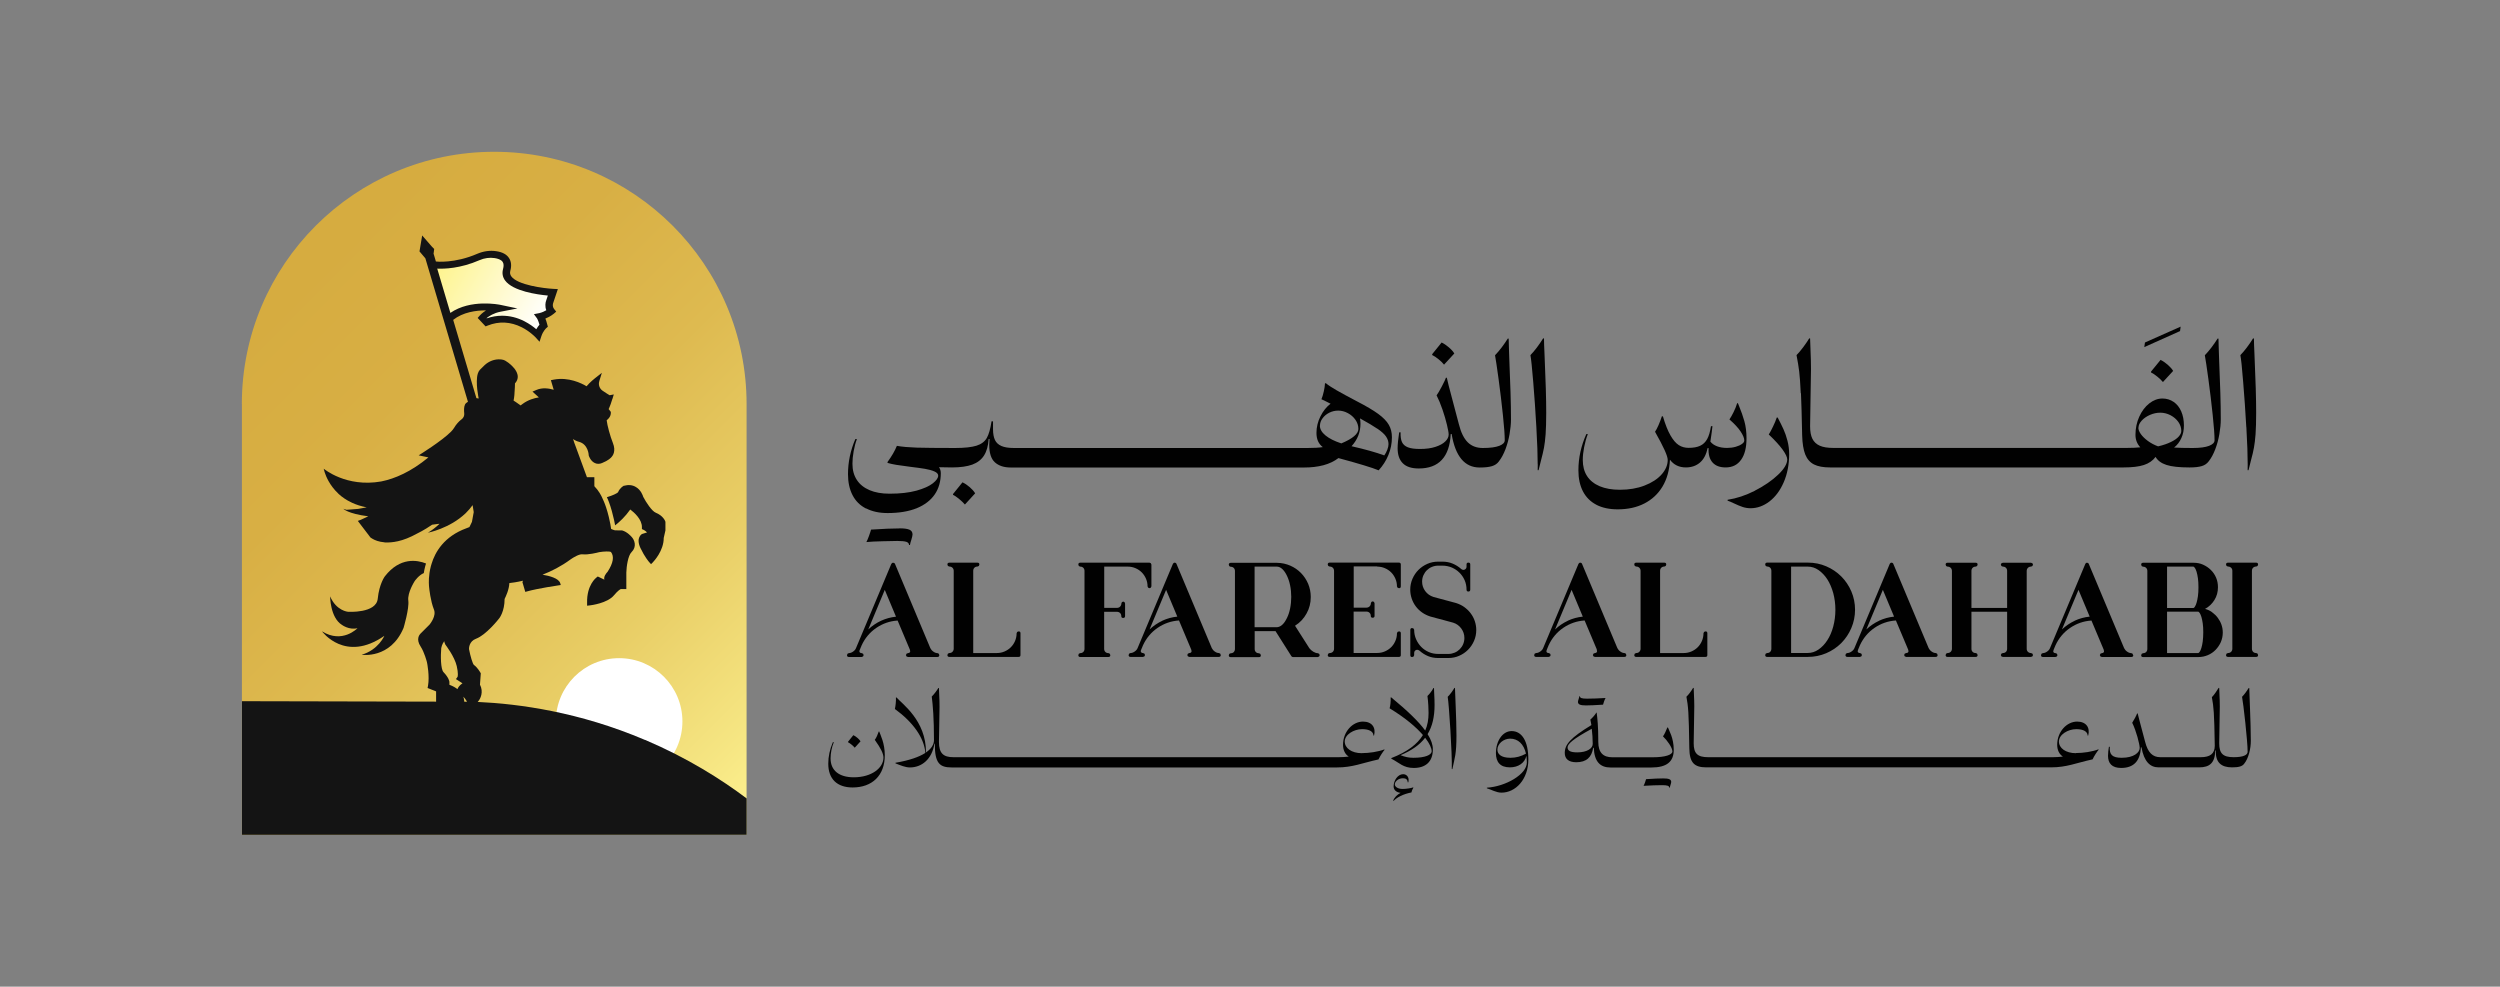 <?xml version="1.0" encoding="UTF-8"?>
<svg id="Layer_1" xmlns="http://www.w3.org/2000/svg" version="1.1" xmlns:xlink="http://www.w3.org/1999/xlink" viewBox="0 0 337 133">
  <rect x="0" y="0" width="337" height="133" fill="#808080" stroke="none"/>
  <!-- Generator: Adobe Illustrator 29.3.0, SVG Export Plug-In . SVG Version: 2.1.0 Build 146)  -->
  <defs>
    <style>
      .st0 {
        fill: #141414;
      }

      .st1 {
        fill: #fff;
      }

      .st2 {
        fill: url(#linear-gradient1);
      }

      .st3 {
        fill: none;
      }

      .st4 {
        clip-path: url(#clippath-1);
      }

      .st5 {
        fill: #010101;
      }

      .st6 {
        fill: url(#linear-gradient);
      }

      .st7 {
        clip-path: url(#clippath);
      }
    </style>
    <clipPath id="clippath">
      <path class="st3" d="M32.61,54.48v58.06h68.03v-58.06c0-18.79-15.23-34.02-34.02-34.02s-34.02,15.23-34.02,34.02"/>
    </clipPath>
    <linearGradient id="linear-gradient" x1="-140.4" y1="478.54" x2="-139.4" y2="478.54" gradientTransform="translate(-47366.84 13940.6) rotate(90) scale(99.12 -99.12)" gradientUnits="userSpaceOnUse">
      <stop offset="0" stop-color="#d6ac40"/>
      <stop offset=".03" stop-color="#d6ac40"/>
      <stop offset=".24" stop-color="#d8af44"/>
      <stop offset=".46" stop-color="#deba50"/>
      <stop offset=".68" stop-color="#e8cd65"/>
      <stop offset=".9" stop-color="#f6e683"/>
      <stop offset="1" stop-color="#fef492"/>
    </linearGradient>
    <clipPath id="clippath-1">
      <polygon class="st3" points="64.26 34.58 60.95 35.48 58.1 35.48 60.38 42.73 63.59 41.31 65.95 41.27 66.9 41.54 65.05 42.79 65.42 43.13 67.73 42.86 70.15 43.36 72.57 44.88 73.13 43.62 72.76 42.5 73.85 42.07 74.22 40.84 74.22 39.22 71.57 38.76 68.63 37.6 68.33 36.08 68.11 34.79 66.44 34.09 64.26 34.58"/>
    </clipPath>
    <linearGradient id="linear-gradient1" x1="-161.65" y1="493.97" x2="-160.65" y2="493.97" gradientTransform="translate(8572.95 -2736.05) rotate(-90) scale(17.22 -17.22)" gradientUnits="userSpaceOnUse">
      <stop offset="0" stop-color="#fff"/>
      <stop offset="1" stop-color="#fef385"/>
    </linearGradient>
  </defs>
  <g class="st7">
    <rect class="st6" x="10.02" y="9.89" width="113.21" height="113.21" transform="translate(-27.51 66.59) rotate(-45)"/>
  </g>
  <path class="st1" d="M91.99,97.25c0,4.71-3.82,8.53-8.53,8.53s-8.53-3.82-8.53-8.53,3.82-8.53,8.53-8.53,8.53,3.82,8.53,8.53"/>
  <g class="st4">
    <rect class="st2" x="57.49" y="29.81" width="17.35" height="19.34" transform="translate(-.88 77.46) rotate(-60.36)"/>
  </g>
  <g>
    <path class="st0" d="M89.68,70.28c-.03-.08-.3-.77-1.29-1.17-.52-.21-1.3-1.4-1.68-2.13-.06-.2-.32-.95-1.01-1.34-.45-.27-.99-.32-1.58-.16h-.04s-.04.03-.04.03c-.05.03-.49.28-.72.83-.1.16-.79.47-1.44.66h-.01s-.06.02-.06.02c.05.11.1.22.15.34.05.12.09.23.14.36.29.77.5,1.61.65,2.27l.04.17c.06.26.1.49.13.66.6-.47,1.36-1.17,2.04-2.14.53.4,1.59,1.33,1.57,2.39v.25s.22.1.22.1c0,0,.24.11.47.35l-.63.2h-.03s-.91.47-.22,1.92c.55,1.16,1.13,1.84,1.15,1.86l.27.3.28-.29c.06-.06,1.44-1.51,1.43-3.24l.23-1.02v-1.15l-.02-.06Z"/>
    <path class="st0" d="M43.42,85.12s3.1,4.27,8.39.59c0,0-.8,1.89-3.06,2.55,0,0,3.87.62,5.65-3.62,0,0,.78-2.6.64-3.68-.14-1.08.86-2.63.86-2.63,0,0,.53-.78,1.23-1.08.04-.28.1-.58.18-.89h0c.03-.12.06-.23.1-.35l.02-.05c-1.19-.48-3.51-.89-5.55,1.73,0,0-.76,1-.96,3.01-.19,2.01-4.01,1.77-4.01,1.77,0,0-1.58-.12-2.41-2.08,0,0,0,2.87,1.6,3.85,0,0,.96.72,2.09.44,0,0-2.04,2.14-4.77.43"/>
    <path class="st0" d="M86.96,99.75c-8.9-3.79-16.99-4.87-22.57-5.13l.06-.07c.32-.35.76-1.27.25-2.26l.11-1.53-.06-.1c-.04-.07-.4-.7-.87-1.03-.17-.16-.47-1.15-.66-2.14,0-.14.01-1.04.95-1.39,1.37-.51,3.07-2.67,3.14-2.77.03-.04.71-.93.71-2.59.15-.3.61-1.26.64-2.14.38-.04,1.03-.13,1.84-.32l-.04.11-.04.08.39,1.32.21-.06c1.44-.41,4.3-.83,4.32-.83l.25-.04-.07-.24c-.19-.67-1.47-1-2.39-1.15h0,0c1.21-.47,2.52-1.13,3.78-2.06.34-.25,1.18-.75,1.61-.69.74.1,2.04-.23,2.26-.29.66-.11,1.4-.12,1.57-.03.47.6.32,1.5-.45,2.68-.19.2-.56.66-.43,1.06h0s-.89-.43-.89-.43l-.18.14c-.05.04-1.31,1-1.26,3.39v.41s.42-.05.42-.05c.09-.01,2.31-.28,3.2-1.35.55-.66.85-.81.92-.84h.75v-2.24c.02-.82.23-2.28.7-2.74.74-.73.42-1.62.02-2.05-.09-.1-.62-.7-1.29-.88h-.05s-.91-.01-.91-.01c-.11-.03-.32-.09-.52-.19-.03-.22-.06-.42-.1-.62l-.04-.2c-.21-1.1-.49-1.98-.7-2.54-.05-.12-.09-.23-.13-.32-.11-.26-.18-.4-.18-.4-.15-.36-.49-1.04-1.11-1.68v-1.21h-1l-1.54-4.2h0c-.08-.21-.21-.55-.33-.95.22.16.49.3.81.38,1.21.32,1.3,1.73,1.3,1.79v.05s.02.05.02.05c.02.07.25.72.81.97.29.14.63.14.96,0,.88-.35,1.22-.72,1.31-.84.14-.15.6-.77.16-1.86-.37-.92-.76-2.37-.84-3.07.27-.2.56-.54.56-1v-.13l-.3-.38.06-.11c.12-.26.28-.69.45-1.26l.03-.04h-.01s.17-.56.17-.56l-.56.11c-.05-.01-.54-.34-.95-.61-.41-.28-.59-.79-.45-1.26v-.02s.35-1.13.35-1.13l-.93.73s-.67.52-1.13,1.08c-.68-.41-2.41-1.27-4.41-.9l-.4.08.38,1.29c-.61-.18-1.51-.33-2.32.02l-.54.23.86.78c-.61.09-1.43.32-2.18.87l-.28.21c-.45-.34-.95-.65-.95-.65.05-.2.08-.47.11-.75h0s0-.02,0-.02c.07-.73.08-1.56.08-1.56.32-.32.45-.78.33-1.21-.04-.16-.1-.29-.17-.42h0s0,0,0,0c-.18-.34-.4-.54-.4-.54,0,0-.11-.14-.31-.32h0s0,0,0,0c-.18-.17-.44-.37-.76-.56-.13-.08-.29-.12-.45-.15l-.17-.02c-.8-.07-1.59.24-2.17.78l-.08.08h0s0,0,0,0c-.16.16-.35.33-.55.54-.12.13-.21.3-.28.51h0c-.36,1.18.12,3.36.12,3.36l-.31-.05-3.13-10.55c1.32-1.04,3.07-1.28,4.4-1.28h.03c-.54.35-.82.67-.85.7l-.28.32,1.07,1.14.3-.12c1.51-.6,3.05-.52,4.56.23,1.15.58,1.86,1.36,1.87,1.36l.54.6.25-.76c.23-.69.65-1.07.65-1.07l.22-.19-.07-.28c-.09-.35-.18-.63-.26-.83.67-.26,1.1-.62,1.12-.64l.34-.29-.28-.35c-.3-.38-.13-.83-.12-.84l.62-1.85-.61-.03c-1.29-.07-4.81-.51-5.67-1.69-.16-.23-.2-.46-.13-.74.19-.68.13-1.26-.17-1.72-.32-.5-.9-.81-1.73-.93-.85-.13-1.73,0-2.55.35-3.07,1.33-5.55,1.05-5.58,1.04h0l-.29-.99h-.03s.09-.7.09-.7l-.29-.29-1.33-1.53-.36,2.15.79.93,5.74,19.34c-.18.1-.33.23-.4.38-.15.33-.14.81-.1,1.17.04.32-.1.63-.36.82l-.08.06h0s0,0,0,0c-.28.22-.63.58-.95,1.12l-.15.21-.23.26c-1.22,1.25-4.37,3.2-4.37,3.2l1.31.28c-2.33,1.92-4.48,2.86-6.36,3.24-4.74.84-7.75-1.72-7.75-1.72,0,0,.13.74.65,1.67h0c.3.54.73,1.14,1.33,1.7h0s0,.01,0,.01c.48.44,1.06.85,1.78,1.18h.01s.02.02.02.02c.58.27,1.23.48,1.99.63h.02s-1.16.21-1.16.21l-1.56.12c-.15-.04-.3-.08-.44-.14,0,0,.57.66,3.37,1.02l-.95.44c-.16.07-.33.13-.46.18l.89,1.17.42.55.38.5s.11.1.34.22h0s0,0,0,0c.3.17.81.38,1.53.44l.08.02h.1c.47.02,1.01-.02,1.64-.16h.01s0,0,0,0c.76-.17,1.63-.5,2.62-1.05,0,0,.9-.42,2-1.18h0s.82-.11.82-.11h.17c-.46.43-.97.85-1.56,1.19,0,0,2.94-.57,5.08-2.62l.03-.02.04-.05c.32-.31.61-.65.88-1.03l.15.93v.02s-.24,1.31-.24,1.31l-.34.7c-.13.05-.27.11-.41.16-3.01,1.1-4.22,3.22-4.69,4.79-.04.11-.07.23-.1.34h0c-.08.31-.14.6-.18.88-.16,1.07-.06,1.85-.05,1.96.01.14.19,1.85.65,2.99.35.85-.5,1.91-.59,2.02l-1.24,1.24c-.1.1-.64.71.04,1.73.49.75.83,2.02.85,2.12.03.12.37,1.87.14,3.16l-.06.3,1.15.46v1.38c-8.74-.02-17.39-.04-26.17-.06v18.01h68.03c-.01-1.63.01-3.26,0-4.9-3.4-2.57-7.98-5.46-13.68-7.89M58.97,36.21c.87.04,3.06,0,5.67-1.14.66-.29,1.37-.38,2.04-.28.38.06.87.19,1.08.52.15.22.16.55.05.96-.15.55-.06,1.08.27,1.53,1.05,1.45,4.35,1.91,5.77,2.04l-.22.65c-.11.28-.19.81.01,1.33-.23.14-.56.3-.95.39l-.72.14.43.58s.16.27.32.84c-.12.14-.28.35-.43.61-.36-.31-.91-.72-1.61-1.08-.98-.5-1.99-.74-3-.74-.69,0-1.38.12-2.06.35l-.03-.03c.35-.28.98-.69,1.88-.86l2.28-.44-2.27-.48c-.18-.04-4.03-.82-6.77,1.08l-1.77-5.96ZM59.49,87.33s.06-.45.39-.9c.02.14.07.28.14.43l.02.04.02.03s1.21,1.56,1.51,2.86c.23,1.02.13,1.39.11,1.45l-.22.3.88.57c-.43.27-.61.64-.63.68l-.02.03v.03s-.02.05-.02.05c-.27-.21-.62-.42-1.09-.59v-.4c-.01-.09-.1-.58-.8-1.31-.37-.39-.4-2.15-.3-3.27M62.53,94.18s-.02-.11-.07-.26c.14.13.31.35.43.56l.06.11c-.12,0-.24,0-.36,0l-.06-.41Z"/>
    <path class="st5" d="M114.32,99.98v.08c.28.13.71.5.9.73l.78-.86c-.17-.28-.61-.67-.97-.83l-.71.88Z"/>
    <path class="st5" d="M118.46,98.6c-.13.39-.35.9-.54,1.13.84,1.17,1.17,1.88,1.17,2.39,0,1.41-1.61,2.66-4,2.66-1.99,0-3.13-.93-3.13-2.55,0-.66.15-1.52.44-2.18h-.13c-.42.98-.62,1.95-.62,2.9,0,2.04,1.17,3.2,3.28,3.2,2.63,0,4.34-1.6,4.34-4.34,0-1.64-.59-2.73-.75-3.2h-.08Z"/>
    <path class="st5" d="M183.58,101.53c-1.41,0-2.31-.7-2.31-1.57,0-.93,1.21-1.67,2.35-1.67.97,0,1.52.34,1.52.86h.08c.28-1.06-.27-1.88-1.49-1.88-1.4,0-2.69,1.36-2.69,3.13,0,.7.27,1.27.77,1.59-.47.05-.95.08-1.35.08h-51.94c-1.33,0-1.95-.5-1.95-2.06,0-1.41.08-3.13.08-4.77,0-1.17-.08-1.84-.08-2.5h-.08c-.2.35-.57.84-.89,1.16.15,1.14.3,2.95.3,5.87,0,.59-.34,1.15-1.08,1.66.04-4.3-3.25-6.58-3.97-7.41h-.08c.03.45-.05,1.17-.14,1.55,2.46,1.79,3.95,3.89,4.11,5.92-.84.55-2.16,1.01-4.03,1.33v.08c.62.24,1.3.55,1.95.55,1.58,0,2.97-1.1,3.3-3.2h.06c-.03,2.66.67,3.2,2.26,3.2h0s0,0,0,0h51.94c2.11,0,3.33-.58,5.6-1.08.2-.43.62-1.08.81-1.28l-.02-.07c-.84.32-2.04.5-3.03.5"/>
    <path class="st5" d="M188.02,105.73c0-.34.42-.82,1.1-.82.39,0,.62.15.64.55h.08c.01-.08.04-.19.04-.33,0-.44-.3-.77-.74-.77-.7,0-1.28.83-1.28,1.64,0,.47.32.79.94.88-.47.24-.84.61-1.01,1.07h.08c.39-.43,1.22-.9,2.39-1.13.04-.2.14-.45.25-.61v-.08c-.25.11-.95.22-1.44.22-.66,0-1.05-.31-1.05-.62"/>
    <path class="st5" d="M193.31,92.74h-.08c-.17.35-.55.84-.81,1.08.11.78.15,1.82.15,2.29,0,.87-.14,1.66-.45,2.37-.88-1.21-2.37-2.65-4.58-4.47h-.08c.03.45-.04,1.14-.14,1.47,2.15,1.31,3.6,2.56,4.49,3.6-.76,1.26-2.13,2.28-4.26,3.11v.08c1.09.55,1.6,1.25,3.03,1.25,1.58,0,2.57-.83,2.57-2.5,0-.62-.22-1.29-.71-2.06.64-1.05.94-2.33.94-3.95,0-1.02-.08-1.69-.08-2.27M192.99,101.26c0,.5-.86.89-2.47.89-.67,0-1.13-.12-1.73-.35,1.48-.62,2.57-1.38,3.32-2.35.61.79.88,1.42.88,1.81"/>
    <path class="st5" d="M196.05,92.74c-.21.36-.59.9-.9,1.19.17.98.62,7.75.55,9.74h.08c.32-1.53.55-2,.55-4.53,0-2.34-.2-5.78-.2-6.41h-.08Z"/>
    <path class="st5" d="M203.76,98.55c-1.21,0-2.11,1.33-2.11,2.97,0,1.22.59,1.92,1.88,1.92,1.14,0,2-.59,2.22-1.53h.01c.04.27.06.57.06.88,0,1.59-2.87,3.24-5.39,3.39v.08c.56.16,1.26.59,1.97.59,1.88,0,3.62-1.76,3.62-4.47,0-2.5-.88-3.83-2.26-3.83M203.6,102.15c-1.33,0-1.75-.55-1.75-1.1,0-.78.81-1.48,1.72-1.48,1.06,0,1.84.73,2.13,2.02-.66.37-1.34.56-2.09.56"/>
    <path class="st5" d="M212.98,93.85h-.08c-.04.28-.19.57-.19.77,0,.36.36.47,1.08.47.39,0,1.36-.03,2.3-.1.04-.2.23-.72.34-.9-.7.06-2.17.09-2.49.09-.72,0-.97-.09-.97-.33"/>
    <path class="st5" d="M224.76,98.06c-.14.37-.41.98-.59,1.2.58.55,1.27,1.53,1.27,2.03,0,.44-.92.79-2.64.79h-5.47c-1.22,0-1.88-.63-1.88-2.06,0-2.19-.12-3.16-.22-3.96h-.04c-.22.36-.58.75-.81.94.04.19.09.45.14.74-2.82,1.72-3.59,2.61-3.59,3.76,0,.78.5,1.25,1.55,1.25,1.37,0,2.08-.67,2.28-1.95h.08c.08,1.88.86,2.66,2.27,2.66h5.47c2.11,0,3.04-.78,3.04-2.39s-.65-2.62-.78-3h-.06ZM212.62,101.42c-.97,0-1.31-.24-1.31-.67,0-.46.68-1.11,3.26-2.51.07.63.13,1.35.13,2.04,0,.62-.79,1.14-2.08,1.14"/>
    <path class="st5" d="M224.19,104.93c-.39,0-1.36.03-2.3.1-.04.2-.23.72-.34.9.7-.06,2.17-.09,2.49-.09.72,0,.97.09.97.33h.08c.04-.28.19-.57.19-.77,0-.36-.36-.47-1.08-.47"/>
    <path class="st5" d="M279.85,101.53c-1.41,0-2.31-.7-2.31-1.57,0-.93,1.21-1.67,2.35-1.67.97,0,1.52.34,1.52.86h.08c.28-1.06-.27-1.88-1.49-1.88-1.4,0-2.69,1.36-2.69,3.13,0,.7.27,1.27.77,1.59-.47.05-.96.08-1.35.08h-46.47c-1.44,0-1.95-.5-1.95-1.88,0-1.6.08-3.31.08-4.96,0-1.17-.08-1.88-.08-2.5h-.08c-.21.36-.59.9-.9,1.19.24,1.34.32,1.97.39,6.94.03,1.95.66,2.58,2.29,2.58h0s0,0,0,0h46.47c2.11,0,3.33-.58,5.6-1.08.2-.43.62-1.08.81-1.28l-.02-.07c-.84.32-2.04.5-3.03.5"/>
    <path class="st5" d="M303.13,92.74c-.22.36-.59.88-.9,1.19.17.87.75,5.95.75,7.41,0,.42-.55.73-1.88.73h0s0,0,0,0c-1.45,0-1.95-.5-1.95-1.88,0-1.6.08-3.31.08-4.96,0-1.17-.08-1.88-.08-2.5h-.08c-.22.35-.59.94-.91,1.25.24,1.35.32,1.97.39,6.54,0,1.11-.66,1.55-1.88,1.55h-5.47s0,0,0,0c-1.01,0-1.67-.61-2.04-2.08-.69-2.64-.88-3.26-1-3.81h-.08c-.05.19-.49,1.01-.66,1.25.55,1.09,1.01,2.92,1.01,3.39,0,.62-.78,1.33-2.42,1.33-1.3,0-1.68-.43-1.61-1.48h-.12c-.07.42-.12.85-.12,1.21,0,1.01.52,1.64,1.77,1.64,1.68,0,2.58-.93,2.66-2.78h.08c.34,1.92,1.17,2.7,2.29,2.7h5.47s.03,0,.03,0c1.38,0,2.13-.59,2.15-2.27h.08c-.06,1.64.77,2.27,2.17,2.27h0s.03,0,.03,0c.83,0,1.34-.11,1.61-.47.61-.73.91-2.08.91-3.09,0-2.45-.21-6.44-.21-7.14h-.08Z"/>
    <path class="st5" d="M121.26,71.23c-.38,0-.94.01-1.66.04-.73.03-1.46.07-2.18.12-.06.21-.15.5-.29.88-.14.38-.25.64-.34.8.53-.05,1.26-.09,2.19-.11.93-.03,1.59-.04,1.98-.04.57,0,.98.04,1.22.12.24.08.36.23.36.43h.12c.03-.18.09-.42.19-.71.1-.34.16-.58.16-.72,0-.3-.14-.52-.42-.64-.28-.12-.72-.18-1.31-.18"/>
    <path class="st5" d="M130.07,68.01l1.38-1.51c-.15-.26-.39-.53-.73-.83-.34-.29-.66-.51-.98-.65l-1.27,1.57v.12c.23.1.5.29.83.56.33.27.58.52.77.74"/>
    <path class="st5" d="M116.77,68.54c.79.41,1.75.62,2.89.62,1.53,0,2.84-.22,3.91-.65,1.07-.44,1.88-1.06,2.43-1.86.55-.8.82-1.76.82-2.86,0-.31-.08-.58-.24-.81.46.02,1.04.03,1.75.03h0s.01,0,.01,0c1.11,0,2.02-.13,2.72-.38.7-.26,1.22-.66,1.58-1.22.36-.56.57-1.3.63-2.23h.12c-.03.37-.04.63-.04.78,0,1.11.25,1.9.76,2.36.51.46,1.22.7,2.14.7h39.57c.94,0,1.8-.1,2.59-.31.78-.21,1.45-.53,2.01-.96,2.78.75,4.59,1.3,5.42,1.65.57-.62,1.01-1.31,1.32-2.07s.47-1.56.47-2.39c0-.64-.14-1.2-.42-1.68-.28-.49-.76-.98-1.43-1.47-.67-.49-1.64-1.06-2.9-1.71-1.16-.61-2.06-1.1-2.69-1.46-.63-.36-1.12-.68-1.46-.96h-.12c-.01.32-.07.69-.16,1.1-.09.41-.2.77-.32,1.06.19.08.51.23.95.46l.28.14c-.55.42-1,.98-1.36,1.7-.36.71-.54,1.46-.54,2.23,0,.43.07.81.21,1.12.14.31.35.58.64.8-.5.08-1.19.12-2.06.12h-39.57c-.72,0-1.28-.09-1.69-.27-.41-.18-.7-.45-.87-.81-.17-.37-.26-.85-.26-1.44v-1.07h-.2c-.15,1-.36,1.75-.64,2.24-.28.49-.75.84-1.39,1.04-.64.2-1.6.31-2.87.31-2.38,0-4.11-.02-5.19-.05-1.08-.04-1.97-.11-2.67-.24-.26.65-.68,1.38-1.26,2.18v.12c.35.1.74.19,1.17.26.43.07,1.05.15,1.86.26.86.1,1.54.2,2.03.28.5.09.92.2,1.26.35.34.15.51.34.51.57,0,.3-.24.65-.72,1.03-.48.38-1.22.71-2.21.99-.99.27-2.19.41-3.62.41-1.06,0-1.96-.16-2.71-.48-.75-.32-1.32-.78-1.71-1.38-.39-.6-.59-1.32-.59-2.17,0-.51.05-1.07.16-1.68.11-.61.25-1.16.44-1.65h-.21c-.32.74-.57,1.51-.74,2.32-.17.8-.25,1.61-.25,2.41,0,1.11.21,2.05.62,2.84.41.79,1.01,1.38,1.81,1.79M185.68,57.79c.54.37.93.72,1.15,1.04.22.32.34.66.34,1.04,0,.22-.05.47-.16.75-.1.28-.24.53-.41.77-1.11-.41-2.58-.82-4.41-1.24.8-.88,1.2-1.89,1.2-3.03,0-.25-.02-.49-.06-.72,1.02.56,1.81,1.03,2.35,1.4M177.93,57.39c0-.35.11-.68.34-.99.23-.32.53-.57.9-.76.38-.19.78-.29,1.22-.29s.88.11,1.3.34c.43.23.77.53,1.03.91.26.38.39.79.39,1.22,0,.66-.77,1.31-2.3,1.95-.91-.3-1.62-.65-2.13-1.07-.5-.41-.76-.85-.76-1.32"/>
    <path class="st5" d="M194.66,49.15l1.38-1.5c-.15-.26-.39-.53-.73-.82-.34-.29-.66-.51-.98-.66l-1.27,1.57v.12c.24.11.53.3.86.57.33.27.58.51.74.73"/>
    <path class="st5" d="M202.05,62.19c.35-.44.64-.99.89-1.64.24-.65.43-1.33.55-2.04.12-.71.19-1.36.19-1.97,0-1.1-.02-2.3-.06-3.61-.04-1.31-.1-2.85-.17-4.63-.01-.41-.03-.92-.05-1.51-.02-.59-.03-.98-.03-1.15h-.12c-.23.37-.5.77-.82,1.19-.32.42-.62.77-.9,1.06.1.53.26,1.61.48,3.22.22,1.61.41,3.22.58,4.82.17,1.6.25,2.74.25,3.42,0,.31-.25.56-.74.75-.5.19-1.23.29-2.21.29-.83,0-1.51-.25-2.03-.76-.52-.51-.93-1.33-1.21-2.47l-.87-3.29c-.41-1.52-.66-2.5-.75-2.95h-.12c-.05.17-.23.55-.54,1.15-.31.59-.55,1-.72,1.22.28.55.55,1.2.8,1.93.25.73.45,1.42.6,2.05.15.64.23,1.07.23,1.3,0,.33-.15.64-.46.94-.3.3-.75.54-1.33.73-.58.19-1.27.28-2.07.28-.71,0-1.25-.07-1.63-.22s-.65-.38-.8-.7c-.15-.32-.21-.76-.19-1.32h-.19c-.14.91-.21,1.62-.21,2.14,0,.89.23,1.56.7,2.03.47.47,1.18.7,2.15.7,2.71,0,4.15-1.55,4.31-4.65h.12c.5,3.01,1.76,4.52,3.77,4.52h0s.06,0,.06,0c.67,0,1.2-.06,1.6-.18.4-.12.71-.33.94-.64"/>
    <path class="st5" d="M207.29,62.59c0,.37,0,.64-.01.79h.12c.07-.29.18-.73.33-1.32.18-.67.31-1.24.4-1.71.09-.47.16-1.07.22-1.82.05-.74.08-1.7.08-2.89,0-1.8-.07-4.36-.22-7.68-.06-1.2-.08-1.98-.08-2.34h-.12c-.23.37-.5.77-.82,1.2-.32.43-.62.78-.89,1.05.1.51.22,1.72.38,3.63.16,1.92.3,3.94.42,6.07.12,2.13.18,3.8.18,5.01"/>
    <path class="st5" d="M215.18,68.04c.79.41,1.75.62,2.89.62,1.36,0,2.56-.26,3.59-.79,1.03-.53,1.85-1.29,2.45-2.29.6-1,.93-2.21,1-3.61.51.69,1.23,1.04,2.15,1.04.75,0,1.39-.22,1.9-.66.51-.44.85-1.09,1.02-1.94h.14c-.05.84.13,1.48.53,1.93.4.45.99.67,1.76.67.91,0,1.6-.34,2.09-1.03.49-.68.73-1.65.73-2.88,0-.89-.1-1.66-.29-2.33-.19-.67-.43-1.35-.72-2.05-.03-.07-.08-.19-.15-.37h-.1c-.12.4-.28.8-.48,1.2s-.38.73-.56.99c.68.6,1.19,1.14,1.51,1.63.32.49.49.89.49,1.2,0,.17-.1.33-.32.48-.21.15-.49.28-.85.38-.36.1-.74.15-1.15.15-.51,0-.95-.07-1.35-.22-.39-.15-.69-.36-.9-.63.06-.4.12-.79.17-1.18.05-.38.09-.68.11-.9h-.2c-.11.73-.28,1.31-.51,1.73-.23.42-.55.73-.95.91-.4.19-.92.28-1.55.28-.5,0-.94-.12-1.33-.37-.39-.25-.76-.68-1.12-1.31-.36-.62-.7-1.48-1.02-2.57h-.14c-.12.38-.27.78-.45,1.19s-.34.71-.47.89c.58,1.03,1.01,1.85,1.29,2.47.28.62.42,1.06.42,1.33,0,.68-.28,1.34-.82,1.95-.55.62-1.32,1.12-2.3,1.5-.98.38-2.09.57-3.33.57-1.06,0-1.96-.16-2.71-.47-.75-.32-1.32-.77-1.71-1.37-.39-.6-.58-1.33-.58-2.18,0-.52.06-1.09.18-1.71.12-.62.28-1.21.5-1.78h-.2c-.71,1.58-1.07,3.21-1.07,4.9,0,1.11.21,2.05.62,2.84.41.78,1.01,1.38,1.8,1.79"/>
    <path class="st5" d="M236.56,66.15c-1.26.64-2.48,1.04-3.68,1.22v.12c.24.08.52.2.85.36.45.21.84.38,1.18.49.34.11.69.17,1.06.17.91,0,1.76-.31,2.56-.92.8-.62,1.44-1.48,1.92-2.59.48-1.11.73-2.38.73-3.79,0-.62-.08-1.22-.23-1.8-.15-.58-.33-1.1-.54-1.56-.21-.46-.47-.98-.78-1.57h-.12c-.12.36-.28.76-.5,1.21-.21.45-.41.81-.58,1.08.82.77,1.43,1.44,1.86,2.03.42.59.63,1.03.63,1.33,0,.59-.41,1.29-1.24,2.07-.83.79-1.87,1.5-3.12,2.14"/>
    <path class="st5" d="M242.77,53.01c.06,1.29.11,3.17.16,5.66.03,1.11.17,1.97.42,2.6.25.62.65,1.07,1.18,1.34.54.27,1.26.4,2.17.4h0s0,0,0,0h39.57c1.15,0,2.07-.11,2.73-.33.67-.22,1.19-.58,1.57-1.09.28.49.76.85,1.46,1.08.7.23,1.73.34,3.09.34h0s.07,0,.07,0c.67,0,1.2-.06,1.6-.18.4-.12.71-.33.94-.64.35-.44.64-.99.89-1.64.25-.65.43-1.33.55-2.04.12-.71.19-1.36.19-1.97,0-1.1-.02-2.3-.06-3.61-.04-1.31-.1-2.85-.17-4.63-.01-.42-.03-.92-.05-1.51-.02-.59-.03-.98-.03-1.15h-.12c-.23.37-.5.77-.82,1.19-.32.42-.62.77-.9,1.06.1.53.26,1.61.48,3.22s.41,3.22.58,4.82c.17,1.6.25,2.74.25,3.42,0,.31-.25.56-.74.75-.49.19-1.23.29-2.21.29-1.06,0-1.9-.02-2.5-.06.43-.35.76-.78.98-1.29.23-.51.34-1.06.34-1.67,0-.73-.12-1.36-.36-1.91-.24-.55-.58-.98-1.02-1.28-.44-.3-.94-.46-1.51-.46-.63,0-1.22.22-1.78.66-.56.44-1.01,1.04-1.35,1.79-.34.75-.51,1.57-.51,2.45,0,.65.22,1.21.65,1.68-.48.05-1.08.08-1.82.08h-39.57c-.76,0-1.37-.1-1.82-.3-.45-.2-.78-.51-.99-.93s-.31-.99-.31-1.7c0-.84.02-2.14.06-3.88.04-1.73.06-3,.06-3.83,0-.7-.02-1.6-.07-2.72-.03-.57-.05-1.04-.05-1.4h-.12c-.23.37-.5.78-.82,1.2-.32.43-.62.78-.89,1.05.16.82.28,1.55.36,2.21.08.66.15,1.63.21,2.92M288.27,57.64c0-.31.14-.62.43-.94.29-.32.66-.57,1.11-.77.46-.2.92-.3,1.4-.3s.95.12,1.39.35c.43.23.78.53,1.05.91.26.38.39.78.39,1.2,0,.25-.12.5-.35.76-.23.26-.58.5-1.05.73-.47.23-1.04.43-1.73.59-.52-.19-.98-.44-1.39-.74-.4-.3-.72-.61-.94-.92-.22-.32-.33-.6-.33-.86"/>
    <polygon class="st5" points="293.95 44.03 289.14 46.17 289.05 46.79 293.87 44.63 293.95 44.03"/>
    <path class="st5" d="M291.24,48.52l-1.28,1.57v.12c.24.11.53.3.86.57.33.27.58.51.74.72l1.38-1.5c-.15-.26-.39-.53-.73-.83-.34-.29-.66-.51-.97-.66"/>
    <path class="st5" d="M302.81,57.58c.12,2.13.18,3.8.18,5.01,0,.37,0,.64-.01.79h.12c.07-.29.18-.73.33-1.32.18-.67.32-1.24.4-1.71.09-.47.16-1.07.22-1.82.05-.74.08-1.71.08-2.89,0-1.8-.07-4.36-.22-7.68-.06-1.2-.08-1.98-.08-2.34h-.12c-.23.37-.5.78-.82,1.2-.32.43-.62.78-.89,1.05.1.51.23,1.72.38,3.64.16,1.92.3,3.94.42,6.07"/>
    <path class="st5" d="M114.46,88.56h1.69l.19-.07.08-.18-.08-.19-.19-.08-.14-.02-.12-.09c-.06-.08-.06-.21.02-.36l.24-.58c.45-.97,1.1-1.75,1.96-2.34.86-.59,1.82-.93,2.89-1l1.65,3.92c.06.16.06.28,0,.36-.05.07-.13.11-.26.11l-.19.08-.08.19.08.18.19.07h3.98c.17,0,.25-.09.25-.25l-.07-.19-.18-.08c-.18,0-.37-.07-.55-.2-.19-.13-.32-.29-.41-.47l-4.76-11.35-.04-.07-.06-.05h-.02s-.02-.02-.02-.02l-.11-.02h-.06l-.09.04-.04.05-.06.07-4.76,11.35c-.07.18-.21.34-.4.47-.19.13-.38.2-.56.2l-.18.08-.07.19c0,.17.08.25.25.25M119.27,79.52l1.51,3.61c-.71.07-1.39.26-2.02.55-.64.3-1.21.69-1.72,1.17l2.23-5.34Z"/>
    <path class="st5" d="M128.39,87.87c-.12.11-.26.16-.43.16l-.18.08-.07.19c0,.17.09.25.25.25h9.35c.17,0,.25-.08.25-.25v-2.94c0-.17-.08-.25-.25-.25l-.19.07-.08.18c0,.36-.07.71-.21,1.04-.14.33-.33.61-.57.85-.24.24-.53.43-.85.57-.33.14-.67.21-1.04.21h-3.18v-11.08c0-.17.05-.31.16-.42.11-.11.25-.16.42-.16l.18-.08.07-.19c0-.17-.08-.25-.25-.25h-3.81c-.17,0-.25.09-.25.25l.07.19.18.08c.17,0,.31.05.43.16.11.11.17.25.17.42v10.49c0,.17-.06.31-.17.42"/>
    <path class="st5" d="M152.03,76.38c.36,0,.71.07,1.03.21.33.14.61.33.85.57.24.24.43.53.57.85.14.33.21.67.21,1.03l.08.18.19.07.17-.07.08-.18v-2.94l-.08-.18-.17-.07h-9.35c-.17,0-.25.09-.25.26l.07.19.18.08c.17,0,.31.05.42.16.11.11.16.25.16.42v10.5c0,.17-.05.31-.16.42-.11.11-.25.16-.42.16l-.18.08-.07.19c0,.17.08.25.25.25h3.81c.17,0,.25-.08.25-.25l-.07-.19-.18-.08c-.17,0-.31-.05-.42-.16s-.16-.25-.16-.42v-4.99h1.71c.17,0,.31.05.43.16s.17.25.17.42.09.25.25.25.26-.08.26-.25v-1.69l-.07-.19-.18-.08-.18.08-.07.19c0,.16-.06.29-.17.41s-.26.17-.43.17h-1.71v-5.56h3.18Z"/>
    <path class="st5" d="M160.32,88.03l-.19.08-.08.19.08.18.19.07h3.98c.17,0,.26-.08.26-.25l-.07-.19-.18-.08c-.18,0-.37-.07-.55-.2-.19-.13-.32-.29-.41-.47l-4.76-11.35-.04-.07-.05-.05h-.02s-.02-.02-.02-.02l-.11-.02h-.05l-.09.04-.04.05-.06.07-4.76,11.35c-.07.18-.21.34-.4.47s-.38.2-.56.2l-.18.08-.07.19c0,.17.09.25.25.25h1.69l.19-.07.08-.18-.08-.19-.19-.08-.14-.02-.12-.09c-.06-.09-.06-.21.02-.36l.24-.58c.45-.97,1.1-1.75,1.96-2.34.86-.59,1.82-.93,2.89-1l1.65,3.92c.06.16.06.28,0,.36-.05.07-.13.11-.25.11M156.68,83.68c-.64.3-1.21.69-1.72,1.17l2.23-5.34,1.51,3.61c-.71.07-1.39.26-2.02.55"/>
    <path class="st5" d="M171.93,85.06l2.14,3.38c.05.09.12.13.22.13h3.34l.19-.07.08-.18-.08-.19-.19-.08c-.18,0-.38-.07-.6-.2-.22-.13-.39-.29-.53-.47l-1.93-3.03c.67-.42,1.19-.98,1.56-1.66.38-.68.56-1.42.56-2.21,0-.63-.12-1.22-.35-1.78-.24-.56-.56-1.04-.97-1.46-.41-.42-.89-.75-1.44-.99s-1.14-.37-1.77-.38h-6.26c-.17,0-.26.09-.26.26l.07.19.18.08c.17,0,.31.05.42.16.11.11.16.25.16.42v10.5c0,.17-.06.31-.16.42-.11.11-.25.16-.42.16l-.18.08-.07.19c0,.17.09.25.26.25h3.81c.17,0,.25-.08.25-.25l-.07-.19-.18-.08c-.17,0-.31-.05-.42-.16-.11-.11-.16-.25-.16-.42v-2.4h2.8ZM169.13,76.38h3.01c.27.01.51.13.74.35.23.22.43.52.61.9.18.38.32.8.42,1.29.1.48.15,1,.15,1.54s-.05,1.06-.15,1.55c-.1.49-.24.93-.44,1.32-.38.78-.82,1.18-1.34,1.22h-3.01v-8.17Z"/>
    <path class="st5" d="M185.65,76.38c.36,0,.71.07,1.03.21.33.14.61.33.85.57.24.24.43.53.57.85.14.33.21.67.21,1.03l.08.18.19.07c.17,0,.25-.08.25-.25v-2.94c0-.17-.09-.26-.25-.26h-9.35c-.17,0-.25.09-.25.26l.07.19.18.08c.17,0,.31.05.43.16.11.11.17.25.17.42v10.5c0,.17-.06.31-.17.42-.12.11-.26.16-.43.16l-.18.08-.07.19c0,.17.08.25.25.25h9.35c.17,0,.25-.08.25-.25v-2.94c0-.17-.09-.25-.25-.25l-.19.07-.08.18c0,.36-.07.71-.21,1.03-.14.33-.33.61-.57.85-.24.24-.53.43-.85.57-.33.14-.67.21-1.03.21h-3.18v-5.58h1.71c.17,0,.31.05.43.16.12.11.17.25.17.42s.09.25.25.25.26-.08.26-.25v-1.69l-.07-.19-.18-.08-.18.08-.07.19c0,.16-.06.29-.17.41-.12.11-.26.17-.43.17h-1.71v-5.56h3.18Z"/>
    <path class="st5" d="M198.24,82.66c-.24-.31-.53-.59-.86-.83-.33-.24-.7-.41-1.1-.54l-3.05-.82c-.46-.15-.83-.41-1.11-.79-.28-.38-.42-.81-.42-1.28,0-.3.06-.58.17-.84.12-.26.27-.49.46-.68.19-.19.42-.35.69-.46.26-.11.54-.17.84-.17h.58c.45,0,.87.09,1.26.25.39.17.74.4,1.04.7.3.3.53.64.7,1.03.17.39.25.82.25,1.26,0,.17.09.25.25.25s.25-.09.25-.25v-3.4c0-.17-.08-.25-.25-.25s-.25.08-.25.25v.31c0,.12-.04.22-.13.3-.08.08-.18.12-.29.12-.1,0-.19-.04-.29-.11l-.02-.02c-.34-.3-.72-.54-1.15-.72-.43-.18-.89-.26-1.37-.26h-.58c-.52,0-1.01.1-1.46.3-.45.2-.85.47-1.19.81-.34.34-.61.74-.81,1.2-.2.46-.3.95-.3,1.47,0,.41.07.81.2,1.2.13.39.32.74.55,1.05.24.32.52.59.86.83.34.24.71.41,1.11.54l3.05.82c.46.14.83.41,1.11.79.28.38.42.81.42,1.28,0,.3-.06.58-.17.84-.11.26-.27.49-.46.68-.19.19-.42.35-.69.46-.27.11-.54.17-.83.17h-1.38c-.45,0-.87-.08-1.26-.25-.39-.17-.74-.4-1.03-.7-.29-.3-.52-.64-.69-1.03-.17-.39-.26-.81-.26-1.26l-.08-.18-.19-.07c-.17,0-.25.09-.25.26v3.4c0,.17.08.25.25.25l.19-.07.08-.18v-.31c0-.12.04-.22.12-.3.08-.08.17-.12.28-.12.12,0,.22.04.29.11h.02s.02.02.02.02c.33.3.71.54,1.13.72.43.18.89.26,1.37.26h1.38c.52,0,1.01-.1,1.46-.3.46-.2.85-.47,1.19-.81.34-.34.61-.74.81-1.2.2-.46.3-.95.3-1.47,0-.41-.07-.81-.2-1.2-.13-.39-.32-.74-.56-1.05"/>
    <path class="st5" d="M215.24,87.56c.06.16.06.28,0,.36-.05.07-.13.11-.25.11l-.19.08-.08.19.08.18.19.07h3.98c.17,0,.26-.08.26-.25l-.07-.19-.18-.08c-.18,0-.37-.07-.55-.2-.19-.13-.32-.29-.41-.47l-4.76-11.35-.04-.07-.05-.05h-.02s-.02-.02-.02-.02l-.11-.02h-.05l-.09.04-.04.05-.06.07-4.76,11.35c-.07.18-.21.34-.4.47-.19.13-.38.2-.56.2l-.18.08-.07.19c0,.17.09.25.26.25h1.69l.19-.07.08-.18-.08-.19-.19-.08-.14-.02-.12-.09c-.06-.09-.05-.21.02-.36l.24-.58c.45-.97,1.1-1.75,1.96-2.34.86-.59,1.82-.93,2.89-1l1.65,3.92ZM211.34,83.68c-.64.3-1.21.69-1.72,1.17l2.23-5.34,1.51,3.61c-.71.07-1.39.26-2.02.55"/>
    <path class="st5" d="M220.98,87.87c-.12.11-.26.16-.43.16l-.18.08-.07.19c0,.17.09.25.25.25h9.35c.17,0,.25-.08.25-.25v-2.94c0-.17-.08-.25-.25-.25l-.19.07-.08.18c0,.36-.07.71-.21,1.04-.14.33-.33.61-.57.85-.24.24-.53.43-.85.57-.33.14-.67.21-1.04.21h-3.18v-11.08c0-.17.05-.31.16-.42.11-.11.25-.16.42-.16l.18-.08.07-.19c0-.17-.08-.25-.25-.25h-3.81c-.17,0-.25.09-.25.25l.07.19.18.08c.17,0,.31.05.43.16.11.11.17.25.17.42v10.49c0,.17-.06.31-.17.42"/>
    <path class="st5" d="M238.62,87.87c-.11.11-.25.16-.42.16l-.18.08-.07.19c0,.17.09.25.26.25h5.5c.87,0,1.7-.17,2.47-.5.77-.33,1.45-.79,2.02-1.36.57-.58,1.03-1.25,1.36-2.03.33-.77.5-1.6.5-2.47s-.17-1.7-.5-2.47c-.33-.77-.79-1.45-1.36-2.02s-1.25-1.03-2.02-1.36c-.77-.33-1.6-.5-2.47-.5h-5.5c-.17,0-.26.09-.26.26l.07.19.18.08c.17,0,.31.05.42.16.11.11.16.25.16.42v10.5c0,.17-.06.31-.16.42M241.44,76.38h2.25c.51,0,.99.15,1.44.46.45.31.85.73,1.19,1.25.34.53.6,1.14.8,1.85.19.71.29,1.46.29,2.26s-.1,1.55-.29,2.26c-.19.71-.46,1.33-.8,1.85-.34.53-.74.94-1.19,1.25-.45.31-.93.46-1.44.46h-2.25v-11.66Z"/>
    <path class="st5" d="M256.95,88.03l-.19.08-.08.19.08.18.19.07h3.98c.17,0,.26-.08.26-.25l-.07-.19-.18-.08c-.18,0-.37-.07-.55-.2-.19-.13-.32-.29-.41-.47l-4.76-11.35-.04-.07-.05-.05h-.02s-.02-.02-.02-.02l-.11-.02h-.05l-.09.04-.04.05-.06.07-4.76,11.35c-.07.18-.21.34-.4.47-.19.13-.38.2-.56.2l-.18.08-.07.19c0,.17.09.25.26.25h1.69l.19-.07.08-.18-.08-.19-.19-.08-.14-.02-.12-.09c-.06-.09-.05-.21.02-.36l.24-.58c.45-.97,1.1-1.75,1.96-2.34.86-.59,1.82-.93,2.89-1l1.65,3.92c.06.16.06.28,0,.36-.05.07-.13.11-.25.11M253.3,83.68c-.64.3-1.21.69-1.72,1.17l2.23-5.34,1.51,3.61c-.71.07-1.39.26-2.02.55"/>
    <path class="st5" d="M273.37,76.54c.11-.11.25-.16.41-.16l.19-.08.08-.19-.08-.18-.19-.07h-3.8l-.19.07-.08.18.08.19.19.08c.17,0,.31.05.42.16.11.11.16.25.16.42v4.99h-4.81v-4.99c0-.17.05-.31.16-.42.11-.11.25-.16.42-.16l.18-.08.07-.19c0-.17-.08-.25-.25-.25h-3.81c-.17,0-.25.08-.25.25l.07.19.18.08c.17,0,.31.05.43.16.11.11.17.25.17.42v10.49c0,.17-.06.31-.17.42-.12.11-.26.16-.43.16l-.18.08-.07.19c0,.17.08.25.25.25h3.81c.17,0,.25-.09.25-.25l-.07-.19-.18-.08c-.17,0-.31-.05-.42-.16-.11-.11-.16-.25-.16-.42v-4.99h4.81v4.99c0,.17-.05.31-.16.42-.11.11-.25.16-.42.16l-.19.08-.08.19.08.18.19.07h3.8l.19-.07.08-.18-.08-.19-.19-.08c-.16,0-.29-.05-.41-.16-.12-.11-.17-.25-.17-.42v-10.49c0-.17.06-.31.17-.42"/>
    <path class="st5" d="M287.54,88.31l-.07-.19-.18-.08c-.18,0-.37-.07-.55-.2-.19-.13-.32-.29-.41-.47l-4.76-11.35-.04-.07-.05-.05h-.02s-.02-.02-.02-.02l-.11-.02h-.05l-.09.04-.04.05-.05.07-4.76,11.35c-.07.18-.21.34-.4.47-.19.13-.38.2-.56.2l-.18.08-.07.19c0,.17.08.25.26.25h1.69l.19-.07.08-.18-.08-.19-.19-.08-.14-.02-.12-.09c-.06-.09-.05-.21.02-.36l.24-.58c.45-.97,1.1-1.75,1.96-2.34.86-.59,1.82-.93,2.89-1l1.65,3.92c.06.16.06.28,0,.36-.05.07-.13.11-.25.11l-.19.08-.08.19.08.18.19.07h3.98c.17,0,.26-.08.26-.25M279.67,83.68c-.64.3-1.21.69-1.72,1.17l2.23-5.34,1.51,3.61c-.71.07-1.39.26-2.02.55"/>
    <path class="st5" d="M298.2,82.53c-.29-.21-.61-.36-.96-.45.52-.28.94-.68,1.26-1.19.32-.51.48-1.09.48-1.73,0-.46-.08-.89-.25-1.29-.17-.4-.41-.75-.71-1.04-.3-.3-.65-.53-1.04-.71-.39-.18-.82-.26-1.28-.26h-6.81c-.17,0-.26.08-.26.26l.07.19.18.08c.17,0,.31.05.42.16.11.11.16.25.16.42v10.5c0,.17-.05.31-.16.42-.11.11-.25.16-.42.16l-.18.08-.07.19c0,.17.08.25.26.25h7.44c.46,0,.89-.09,1.29-.26.4-.17.75-.41,1.04-.71s.53-.65.71-1.05c.17-.41.26-.83.26-1.28,0-.38-.06-.73-.18-1.07-.12-.34-.29-.65-.5-.93-.21-.28-.46-.52-.75-.73M292.12,76.38h3.56s.11.06.19.17c.08.11.15.29.23.53.07.24.13.53.18.87.05.35.07.75.07,1.21s-.02.86-.07,1.21c-.05.34-.11.64-.18.87-.07.24-.15.42-.23.54-.08.12-.14.18-.19.18h-3.56v-5.58ZM296.93,86.46c-.05.35-.11.64-.18.87-.07.24-.15.41-.23.53-.08.11-.14.17-.19.17h-4.21v-5.58h4.21s.11.06.19.18c.08.12.15.3.23.53.07.24.13.53.18.87.05.35.07.75.07,1.21s-.03.86-.07,1.21"/>
    <path class="st5" d="M304.14,88.03c-.17,0-.31-.05-.42-.16-.11-.11-.16-.25-.16-.42v-10.5c0-.17.05-.31.16-.42.11-.11.25-.16.42-.16l.18-.08.07-.19c0-.17-.09-.25-.25-.25h-3.81c-.17,0-.26.08-.26.25l.07.19.18.08c.17,0,.31.05.43.16.12.11.17.25.17.42v10.5c0,.17-.06.31-.17.42-.11.11-.26.16-.43.16l-.18.08-.07.19c0,.17.09.25.26.25h3.81c.17,0,.25-.09.25-.25l-.07-.19-.18-.08Z"/>
  </g>
</svg>